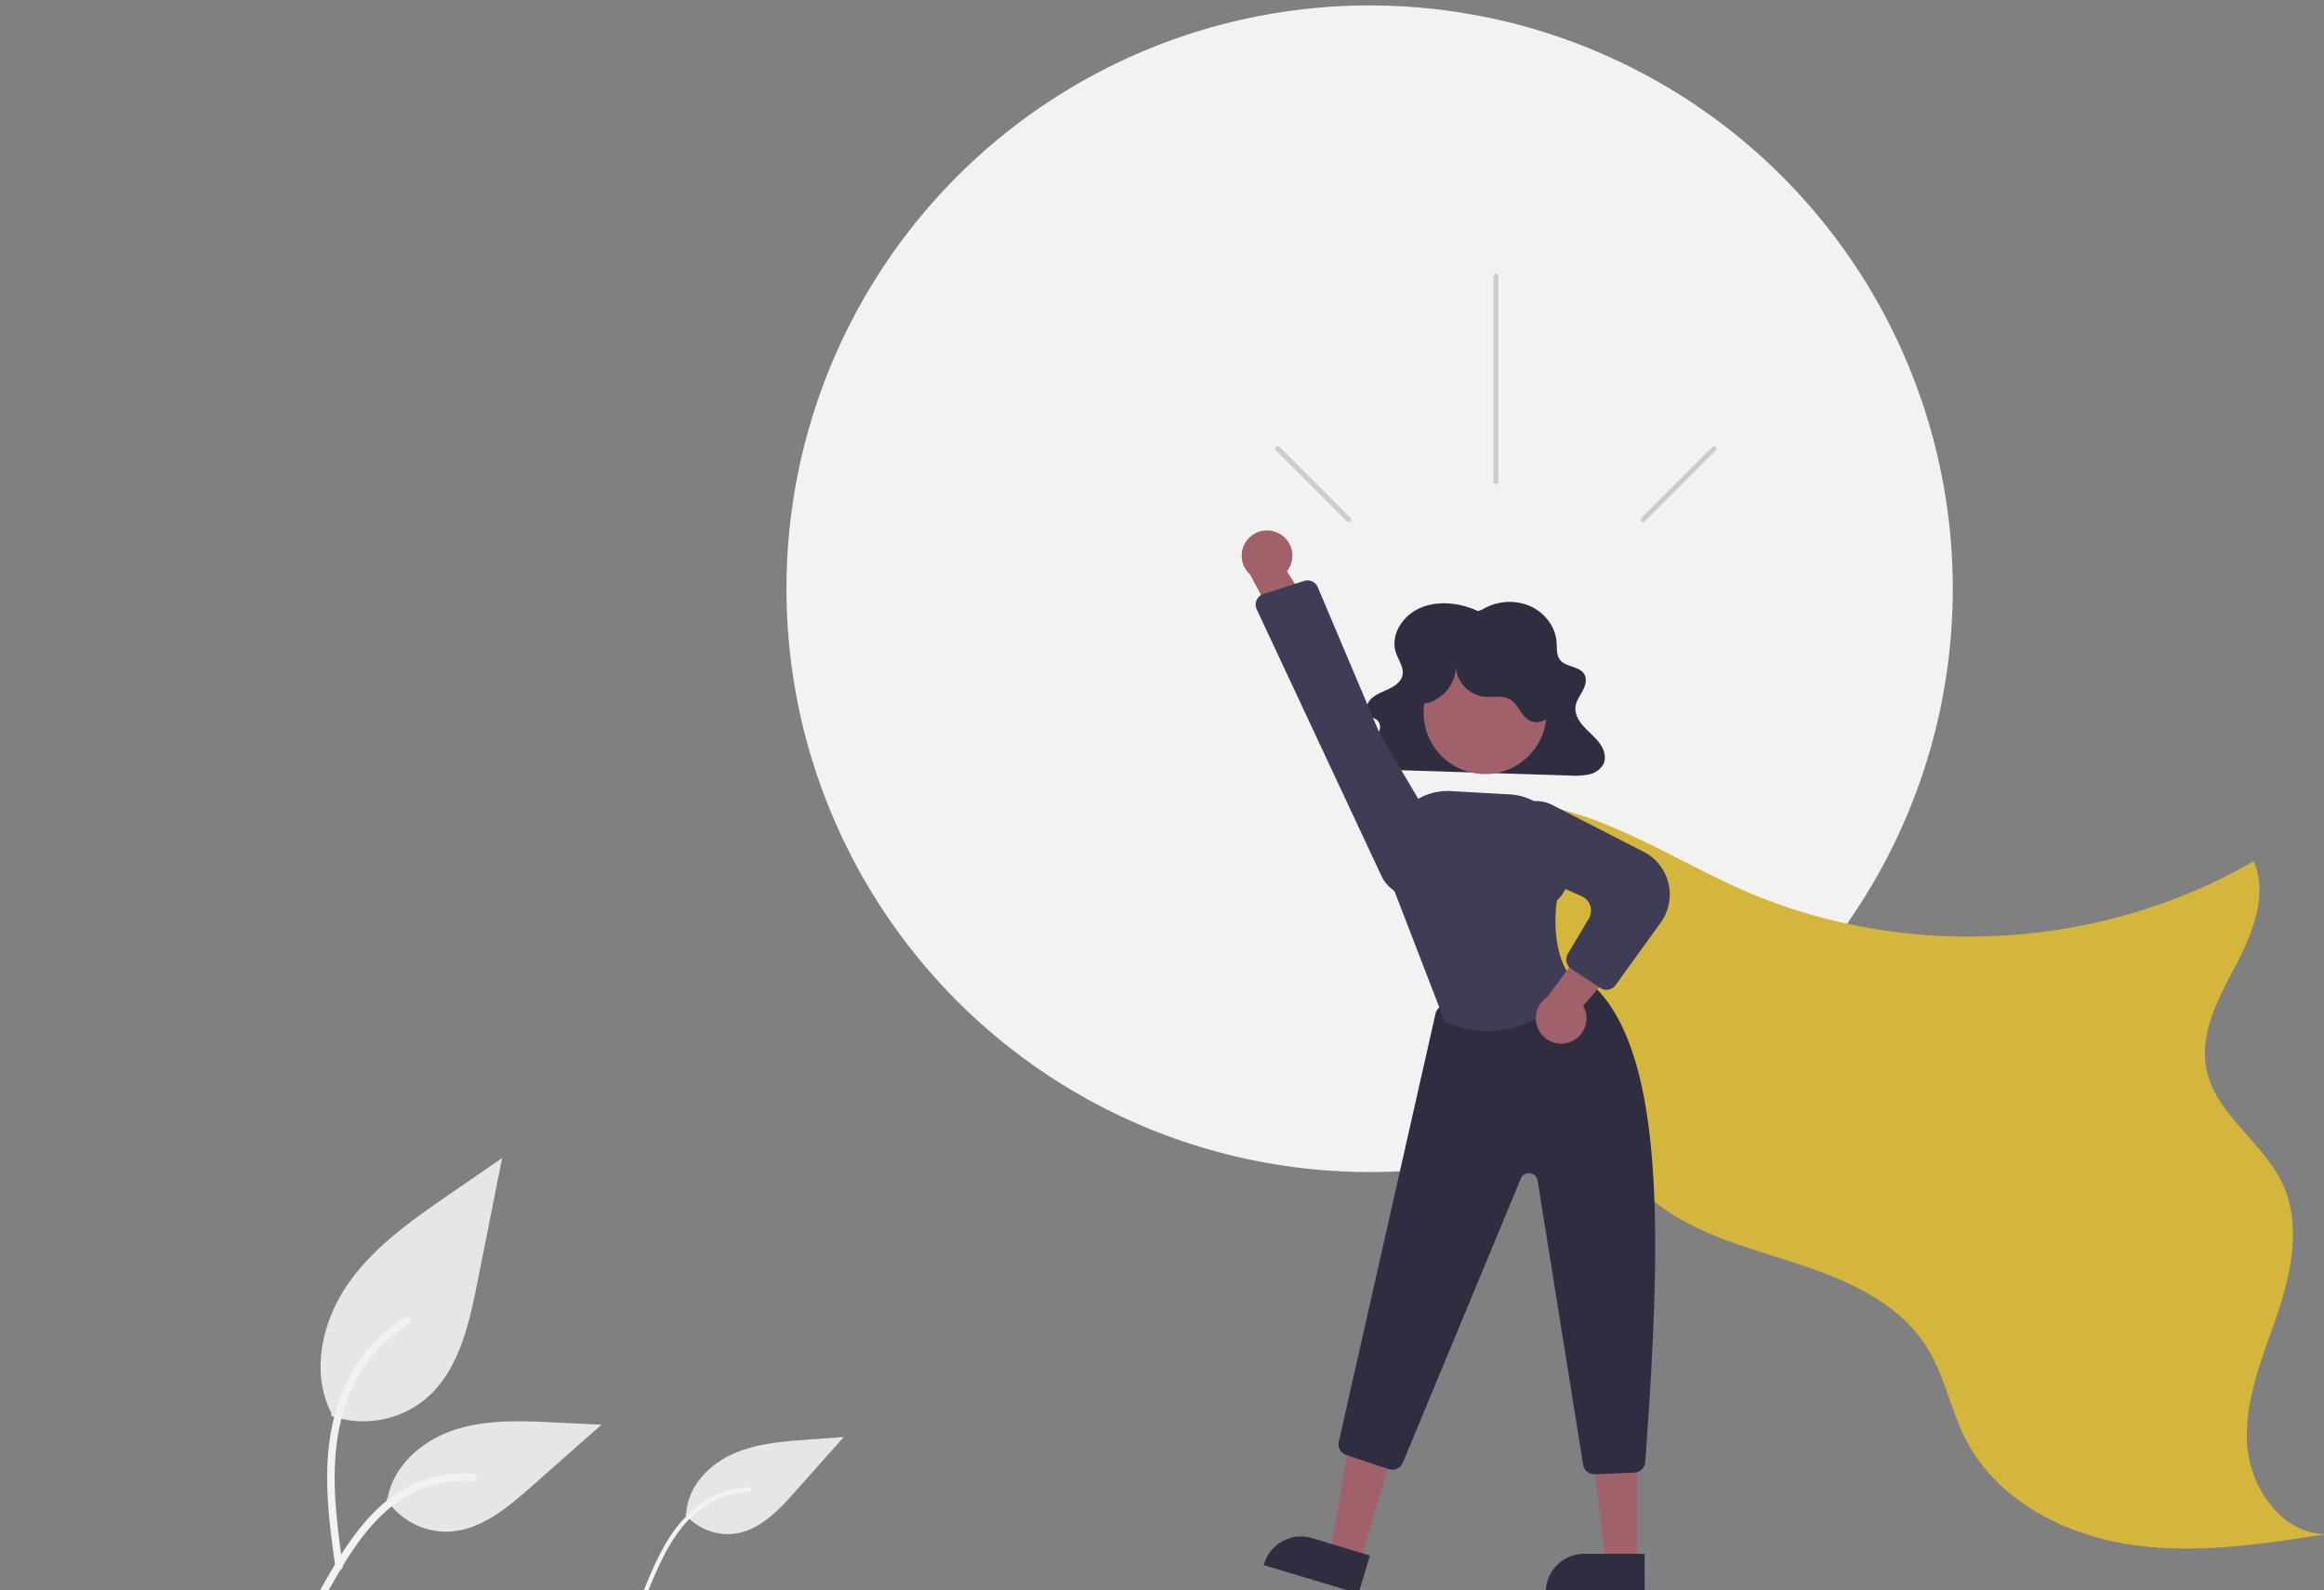 <?xml version="1.0" encoding="UTF-8" standalone="no"?>
<svg
   xmlns:dc="http://purl.org/dc/elements/1.1/"
   xmlns:cc="http://creativecommons.org/ns#"
   xmlns:rdf="http://www.w3.org/1999/02/22-rdf-syntax-ns#"
   xmlns:svg="http://www.w3.org/2000/svg"
   xmlns="http://www.w3.org/2000/svg"
   xmlns:sodipodi="http://sodipodi.sourceforge.net/DTD/sodipodi-0.dtd"
   xmlns:inkscape="http://www.inkscape.org/namespaces/inkscape"
   id="a6791429-d438-45aa-bc7c-827b738cb04a"
   data-name="Layer 1"
   width="928.526"
   height="635.213"
   viewBox="0 0 928.526 635.213"
   version="1.1"
   sodipodi:docname="hero.svg"
   inkscape:version="1.0.1 (0767f8302a, 2020-10-17)">
  <rect x="0" y="0" width="928.526" height="635.213" fill="#808080" stroke="none"/>
  <defs
     id="defs55" />
  <sodipodi:namedview
     pagecolor="#ffffff"
     bordercolor="#666666"
     borderopacity="1"
     objecttolerance="10"
     gridtolerance="10"
     guidetolerance="10"
     inkscape:pageopacity="0"
     inkscape:pageshadow="2"
     inkscape:window-width="1343"
     inkscape:window-height="830"
     id="namedview53"
     showgrid="false"
     inkscape:zoom="0.79815799"
     inkscape:cx="313.91677"
     inkscape:cy="317.60629"
     inkscape:window-x="451"
     inkscape:window-y="123"
     inkscape:window-maximized="0"
     inkscape:current-layer="a6791429-d438-45aa-bc7c-827b738cb04a" />
  <circle
     cx="547.215"
     cy="235.168"
     r="233"
     fill="#f2f2f2"
     id="circle2" />
  <path
     d="m 132.218,565.514 a 39.063,39.063 0 0 0 37.721,-6.645 c 13.212,-11.089 17.354,-29.359 20.725,-46.275 l 9.969,-50.036 -20.872,14.371 c -15.01,10.335 -30.357,21.001 -40.75,35.971 -10.393,14.97 -14.929,35.405 -6.579,51.603"
     fill="#e6e6e6"
     id="path4" />
  <path
     d="m 134.002,626.092 c -2.112,-15.387 -4.285,-30.973 -2.803,-46.525 1.316,-13.812 5.53,-27.303 14.109,-38.364 a 63.82,63.82 0 0 1 16.374,-14.837 c 1.637,-1.034 3.144,1.561 1.514,2.59 a 60.672,60.672 0 0 0 -23.999,28.956 c -5.225,13.289 -6.064,27.776 -5.164,41.893 0.544,8.537 1.698,17.019 2.861,25.489 a 1.554,1.554 0 0 1 -1.048,1.845 1.509,1.509 0 0 1 -1.845,-1.048 z"
     fill="#f2f2f2"
     id="path6" />
  <path
     d="m 273.803,604.899 a 22.264,22.264 0 0 0 20.462,7.606 c 9.693,-1.644 16.995,-9.432 23.529,-16.778 l 19.325,-21.728 -14.405,1.05 c -10.359,0.755 -20.98,1.575 -30.405,5.94 -9.425,4.365 -17.546,13.104 -18.109,23.476"
     fill="#e6e6e6"
     id="path8" />
  <path
     d="m 257.218,635.198 c 3.397,-8.175 6.821,-16.463 12.033,-23.683 4.628,-6.412 10.589,-11.83 17.996,-14.796 a 36.374,36.374 0 0 1 12.328,-2.575 c 1.103,-0.036 1.096,1.674 -0.002,1.71 a 34.579,34.579 0 0 0 -20.146,7.319 c -6.4,5.028 -10.988,11.909 -14.615,19.11 -2.193,4.354 -4.071,8.857 -5.94,13.357 a 0.886,0.886 0 0 1 -1.047,0.605 0.86,0.86 0 0 1 -0.605,-1.047 z"
     fill="#f2f2f2"
     id="path10" />
  <path
     d="m 154.349,598.863 a 28.755,28.755 0 0 0 25.055,12.931 c 12.683,-0.602 23.257,-9.454 32.775,-17.858 l 28.153,-24.857 -18.633,-0.892 c -13.4,-0.641 -27.145,-1.239 -39.908,2.893 -12.763,4.132 -24.533,14.077 -26.867,27.287"
     fill="#e6e6e6"
     id="path12" />
  <path
     d="m 128.032,634.938 c 10.168,-17.991 21.961,-37.986 43.035,-44.377 a 48.022,48.022 0 0 1 18.101,-1.869 c 1.922,0.166 1.442,3.128 -0.476,2.963 a 44.614,44.614 0 0 0 -28.886,7.642 c -8.145,5.544 -14.487,13.252 -19.854,21.425 -3.288,5.007 -6.233,10.226 -9.178,15.438 -0.941,1.666 -3.693,0.463 -2.74,-1.222 z"
     fill="#f2f2f2"
     id="path14" />
  <path
     d="m 567.139,327.849 c 20.217,-11.112 45.379,-8.882 67.161,-1.285 21.783,7.597 41.522,20.043 62.675,29.249 64.64,28.131 142.548,23.595 203.487,-11.848 5.763,13.406 -0.419,28.74 -7.211,41.656 -6.792,12.915 -14.532,26.914 -11.736,41.236 3.578,18.327 22.793,29.315 30.579,46.288 7.391,16.112 3.424,35.032 -2.246,51.827 -5.67,16.795 -13.028,33.715 -12.065,51.415 0.963,17.7 13.823,36.416 31.549,36.43 -26.269,4.082 -53.056,8.166 -79.309,3.983 -26.253,-4.183 -52.369,-18.068 -64.558,-41.693 -6.093,-11.809 -8.441,-25.386 -15.439,-36.682 -11.918,-19.241 -34.791,-28.289 -56.372,-35.108 -21.581,-6.819 -44.676,-13.388 -59.871,-30.162 -14.478,-15.982 -19.064,-38.246 -26.734,-58.401 a 186.537,186.537 0 0 0 -64.588,-84.23"
     fill="#D5B63C"
     id="path16" />
  <path
     d="m 590.564,244.112 c -7.097,-3.302 -15.81,-4.384 -23.032,-1.316 -7.221,3.068 -12.145,10.932 -9.809,17.891 1.059,3.155 3.47,6.258 2.531,9.445 -0.723,2.453 -3.245,4.072 -5.723,5.224 -2.477,1.151 -5.187,2.12 -6.978,4.062 -1.791,1.942 -2.165,5.285 0.073,6.791 0.737,0.496 1.659,0.732 2.374,1.254 a 3.772,3.772 0 0 1 1.164,4.222 8.893,8.893 0 0 1 -2.851,3.751 c -2.541,2.191 -5.898,4.698 -5.109,7.809 a 5.478,5.478 0 0 0 3.697,3.458 18.367,18.367 0 0 0 5.427,0.716 l 74.966,2.362 a 28.422,28.422 0 0 0 7.402,-0.413 8.762,8.762 0 0 0 5.813,-3.905 c 1.436,-2.657 0.493,-5.931 -1.28,-8.412 -1.773,-2.481 -4.282,-4.439 -6.355,-6.717 -2.073,-2.278 -3.769,-5.123 -3.404,-8.067 0.293,-2.357 1.847,-4.395 2.963,-6.537 1.116,-2.142 1.764,-4.818 0.319,-6.789 -2.037,-2.777 -6.927,-2.526 -9.243,-5.113 -1.748,-1.953 -1.41,-4.763 -1.584,-7.281 -0.418,-6.057 -4.611,-11.776 -10.58,-14.433 a 20.831,20.831 0 0 0 -18.953,1.291 z"
     fill="#2f2e41"
     id="path18" />
  <polygon
     points="530.644,618.571 538.663,571.604 555.992,576.811 542.385,622.099 "
     fill="#a0616a"
     id="polygon20"
     transform="translate(0.806,2.168)" />
  <path
     d="m 542.767,636.548 -37.859,-11.375 0.144,-0.479 a 15.386,15.386 0 0 1 19.163,-10.309 l 9.3e-4,2.8e-4 23.123,6.947 z"
     fill="#2f2e41"
     id="path22" />
  <polygon
     points="640.922,622.495 635.09,575.207 653.184,575.208 653.182,622.496 "
     fill="#a0616a"
     id="polygon24"
     transform="translate(0.806,2.168)" />
  <path
     d="m 657.115,636.548 -39.531,-0.001 v -0.5 a 15.386,15.386 0 0 1 15.386,-15.386 h 10e-4 l 24.144,10e-4 z"
     fill="#2f2e41"
     id="path26" />
  <path
     d="m 636.97,588.898 a 4.5,4.5 0 0 1 -4.441,-3.788 L 614.325,471.555 a 3.5,3.5 0 0 0 -6.688,-0.789 L 560.475,584.302 a 4.516,4.516 0 0 1 -5.579,2.544 l -17.034,-5.679 a 4.485,4.485 0 0 1 -2.966,-5.261 l 38.649,-171.021 a 4.525,4.525 0 0 1 3.372,-3.392 l 51.833,-12.032 a 4.562,4.562 0 0 1 3.708,0.77 c 34.13,24.799 31.247,105.821 24.886,193.798 a 4.502,4.502 0 0 1 -4.294,4.174 l -15.882,0.691 c -0.066,0.002 -0.132,0.004 -0.197,0.004 z"
     fill="#2f2e41"
     id="path28" />
  <circle
     cx="593.338"
     cy="284.639"
     r="24.561"
     fill="#a0616a"
     id="circle30" />
  <path
     d="m 594.398,411.936 a 39.899,39.899 0 0 1 -17.024,-3.935 l -0.183,-0.085 -0.072,-0.188 -22.03,-57.076 -0.419,-9.917 a 23.773,23.773 0 0 1 25.09,-24.74 l 23.388,1.317 a 23.787,23.787 0 0 1 22.437,23.61 c 0.607,1.167 4.921,10.292 -3.533,18.865 -0.316,1.952 -3.273,22.247 7.887,33.407 l 0.314,0.313 -0.274,0.349 c -0.178,0.227 -14.51,18.076 -35.581,18.079 z"
     fill="#3f3d56"
     id="path32" />
  <path
     d="m 627.24,416.241 a 10.056,10.056 0 0 0 5.277,-14.488 l 23.359,-27.043 -18.414,-2.397 -19.359,26.048 a 10.11,10.11 0 0 0 9.137,17.88 z"
     fill="#a0616a"
     id="path34" />
  <path
     d="m 641.845,395.368 a 4.489,4.489 0 0 1 -2.469,-0.74 l -11.553,-7.577 a 4.491,4.491 0 0 1 -1.399,-6.064 l 8.364,-14.052 a 6.272,6.272 0 0 0 -2.824,-8.932 l -24.028,-10.772 a 14.324,14.324 0 0 1 -8.112,-15.915 v 0 a 14.241,14.241 0 0 1 20.432,-9.754 l 36.452,18.679 a 19.177,19.177 0 0 1 6.805,28.289 l -18.02,24.97 a 4.489,4.489 0 0 1 -3.648,1.869 z"
     fill="#3f3d56"
     id="path36" />
  <path
     d="m 568.211,281.147 c 7.756,-0.623 14.196,-8.371 13.39,-16.111 a 13.009,13.009 0 0 0 11.141,13.246 c 3.558,0.392 7.458,-0.684 10.555,1.11 3.43,1.988 4.528,6.816 8.101,8.533 3.453,1.659 7.838,-0.604 9.543,-4.033 1.706,-3.43 1.287,-7.55 0.157,-11.21 a 31.652,31.652 0 0 0 -52.69,-12.975 c -3.261,3.28 -5.851,7.461 -6.271,12.068 -0.42,4.607 1.717,9.605 5.854,11.675 z"
     fill="#2f2e41"
     id="path38" />
  <path
     d="m 511.07,213.112 a 10.056,10.056 0 0 1 3.105,15.104 l 19.159,30.165 -18.567,-0.318 -15.347,-28.596 a 10.11,10.11 0 0 1 11.651,-16.354 z"
     fill="#a0616a"
     id="path40" />
  <path
     d="m 526.513,234.592 24.674,58.302 25.869,43.864 a 14.189,14.189 0 0 1 -8.12,20.79 v 0 a 14.265,14.265 0 0 1 -16.951,-7.569 L 502.127,243.446 a 4.5,4.5 0 0 1 2.699,-6.192 l 16.166,-5.193 a 4.6,4.6 0 0 1 0.942,-0.197 4.474,4.474 0 0 1 4.578,2.727 z"
     fill="#3f3d56"
     id="path42" />
  <path
     d="m 598.664,110.381 v 82 a 1,1 0 1 1 -2,0 v -82 a 1,1 0 0 1 2,0 z"
     fill="#ccc"
     id="path46" />
  <path
     d="m 685.49,179.946 -28.284,28.284 a 1,1 0 0 1 -1.414,-1.414 l 28.284,-28.284 a 1,1 0 1 1 1.414,1.414 z"
     fill="#ccc"
     id="path48" />
  <path
     d="m 509.839,179.946 28.284,28.284 a 1,1 0 0 0 1.414,-1.414 L 511.253,178.531 a 1,1 0 1 0 -1.414,1.414 z"
     fill="#ccc"
     id="path50" />
</svg>
